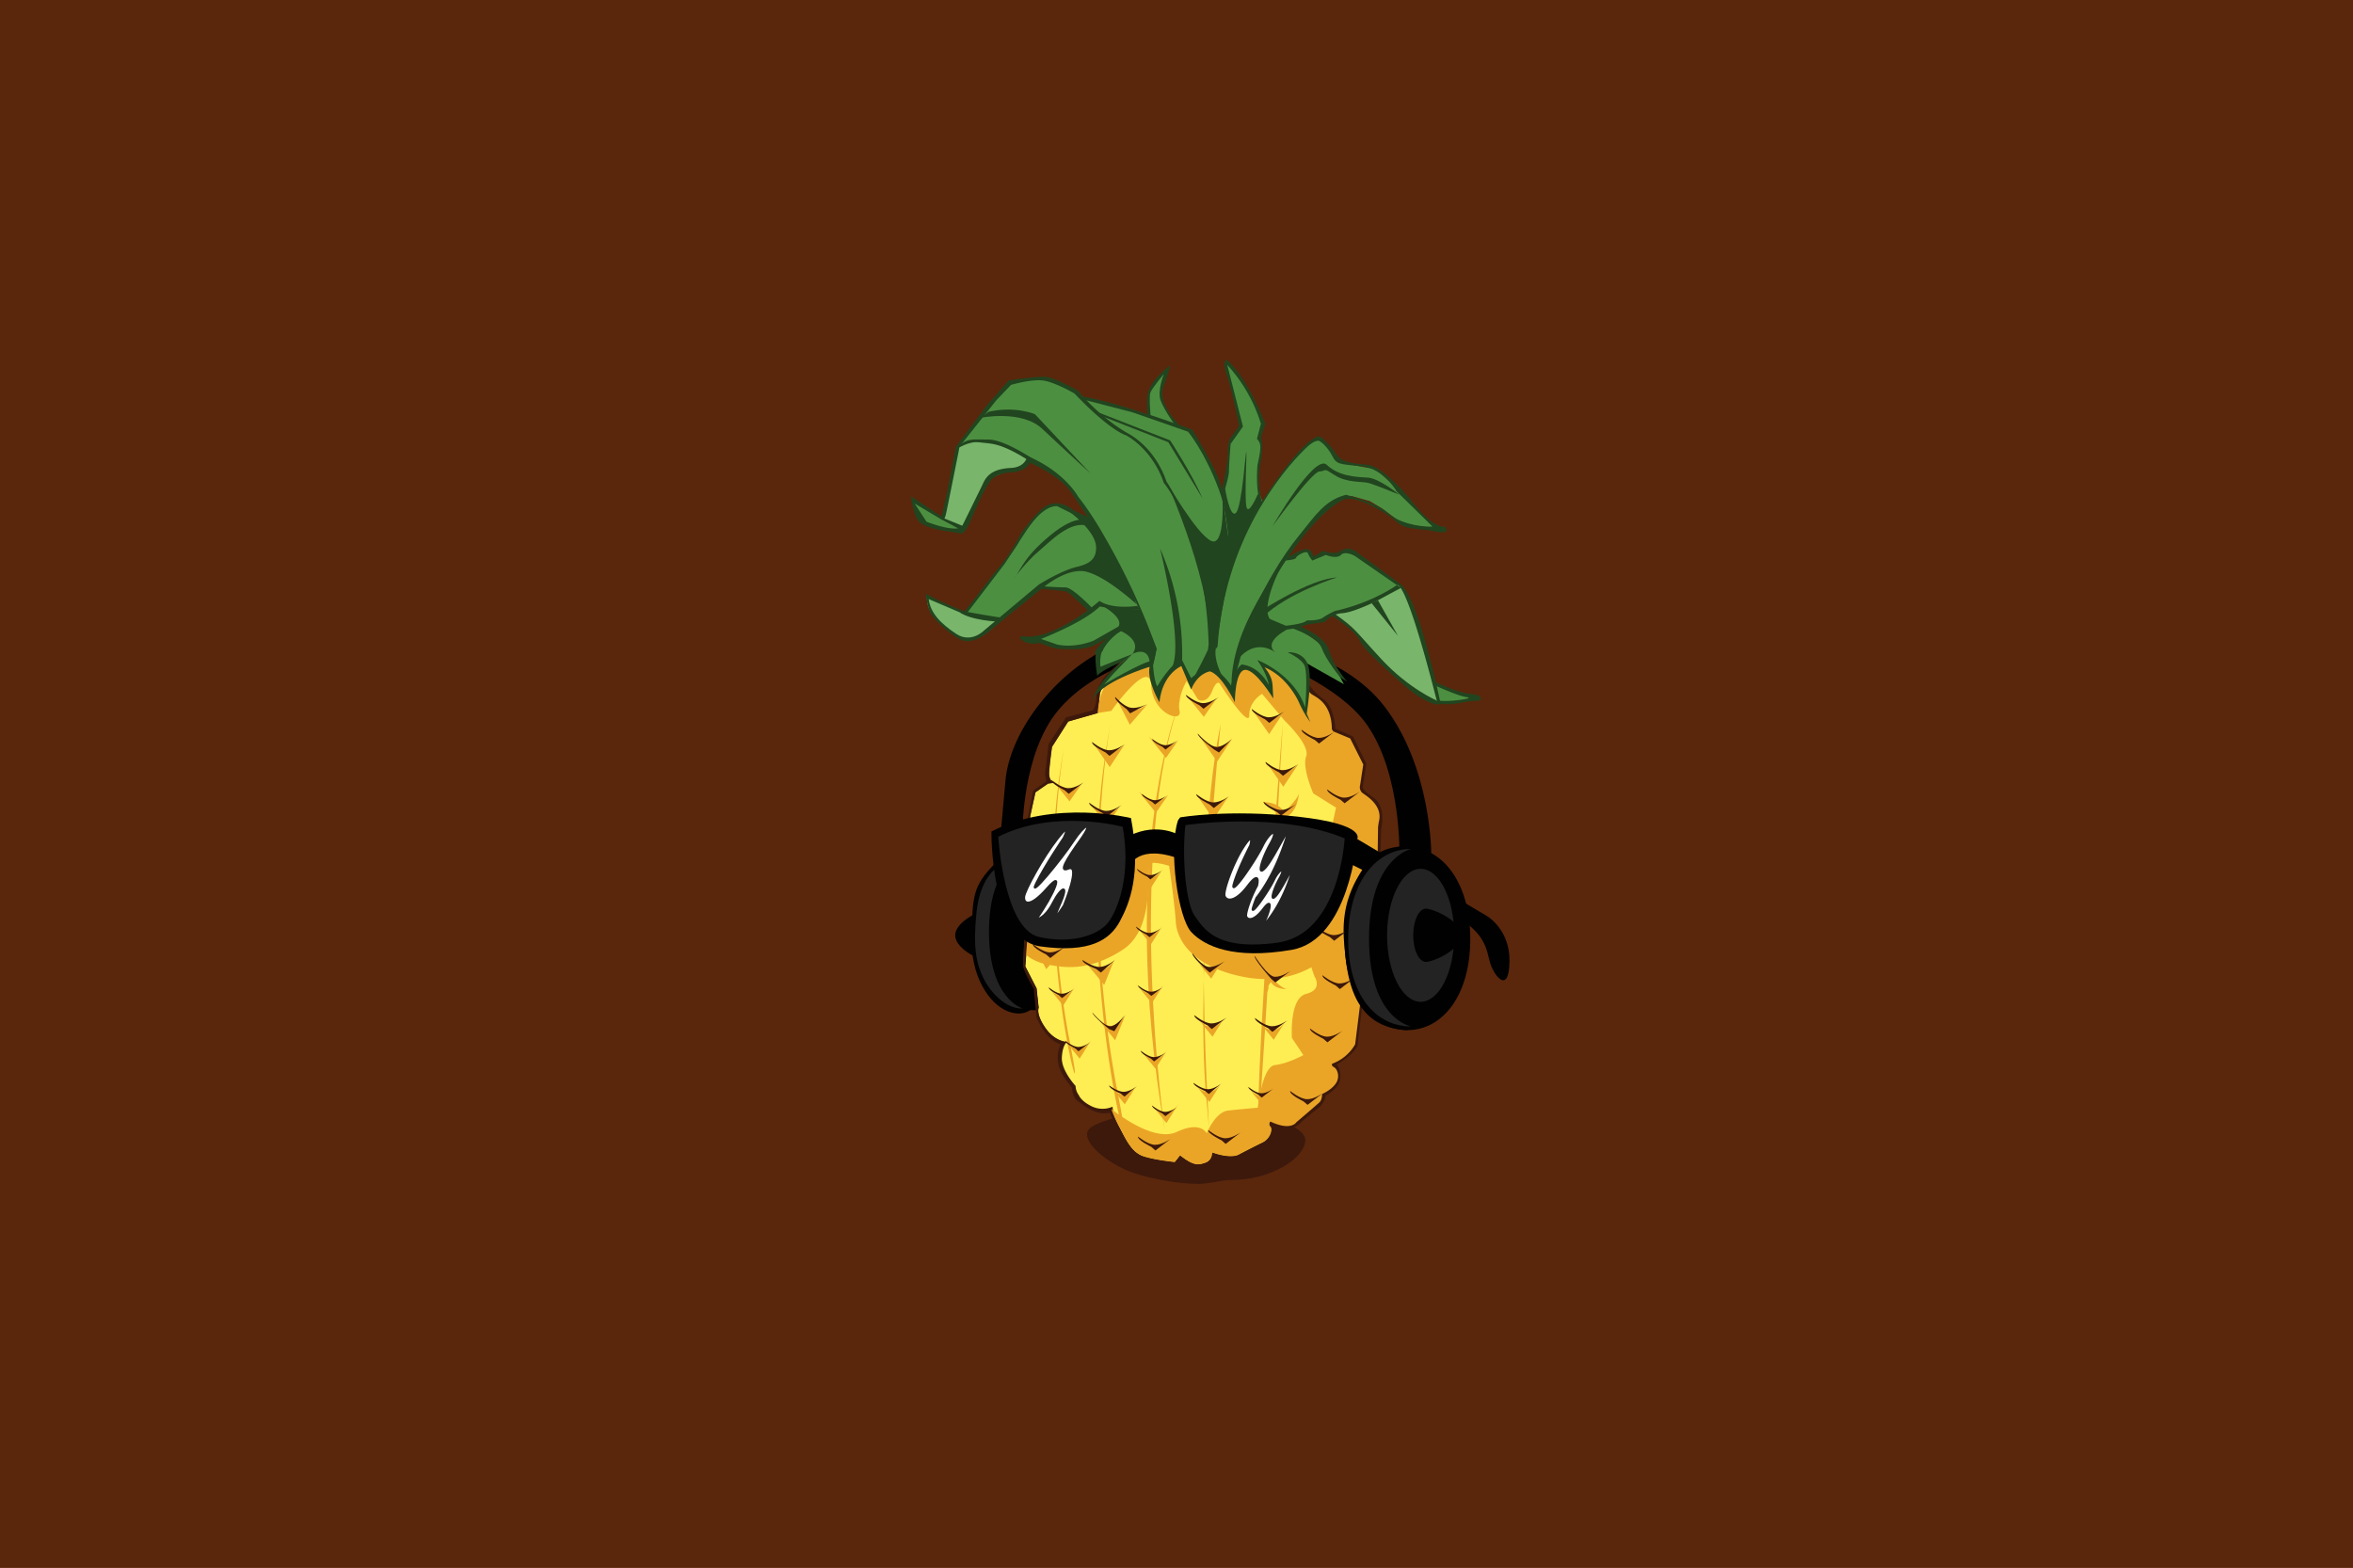 <svg xmlns="http://www.w3.org/2000/svg" viewBox="0 0 1287.59 858"><defs><style>.cls-1{fill:#5a270c;}.cls-2{fill:#010101;}.cls-3{fill:#232323;}.cls-4{fill:#eaa527;}.cls-5{fill:#3d190c;}.cls-6{fill:#feee53;}.cls-7{fill:#4d8f41;}.cls-8{fill:#f99d1c;}.cls-9{fill:#79b56b;}.cls-10{fill:#21451f;}.cls-11{fill:#6b6c6c;}.cls-12{fill:#fff;stroke:#232323;stroke-miterlimit:10;}</style></defs><title>Asset 20</title><g id="Layer_2" data-name="Layer 2"><g id="Layer_1-2" data-name="Layer 1"><rect class="cls-1" width="1287.59" height="858"/><path class="cls-2" d="M522.7,511.82c0-8,15.51-14.57,19.34-14.57s6.94,6.52,6.94,14.57-3.1,14.57-6.94,14.57S522.7,519.87,522.7,511.82Z"/><path class="cls-2" d="M596.46,508.26c0,27.88-13.77,44.54-30.76,44.54s-30.76-16.65-30.76-44.54,13.77-45,30.76-45S596.46,480.37,596.46,508.26Z"/><path class="cls-3" d="M559.66,551.87c-15.28,0-27.66-15.59-27.66-41.68s12.38-42.12,27.66-42.12c0,0-18.48,5-18.48,41.9S559.66,551.87,559.66,551.87Z"/><polygon class="cls-4" points="674.27 404.21 665.67 418 655.4 401.43 666.23 408.79 674.27 404.21"/><path class="cls-5" d="M714.32,623.85c-.09,9.48-18.1,22.11-41.67,21.9-3.68,0-11.43,2.16-16.68,2.13-10.78-.06-22.83-2.28-32.86-5.1-16.38-4.6-35-20.07-25.84-26.11,7.48-4.91,35.63-11.46,59.2-11.24S714.41,614.37,714.32,623.85Z"/><path class="cls-2" d="M783.2,467.62s.36-46.95-25.48-80.89c-23.15-30.41-68.65-36.25-68.65-36.25s-55.15-9.64-84.46,5-52.07,46.28-54.38,71.35-2.7,30.47-2.7,30.47l12-2.7s-.14-42.37,19.53-65.9,52.59-30.13,52.59-30.13l64,2.7s37,13.4,52.45,35.48c18.84,27,17.68,71.32,17.68,71.32Z"/><path class="cls-6" d="M754.45,449.79l-.39,2.7-.19,13.11-.77,12.73-11.57,93.14A24,24,0,0,1,729,582.08s-.77,1,1,1.93,3.47,5.21,1,8.87-7.52,5.79-7.52,5.79,0,3.09-1.35,4.44-12.73,11-12.73,11-2.89,5-14.27-.39c0,0-1.35,1.54,0,2.7s.39,6.56-4.44,8.87-12.53,6.36-12.53,6.36-3.66,2.89-14.85-1c0,0,.19,4.24-3.66,5.59s-6.36,1.93-13.88-4l-2.89,3.66s-10.41-1-17-3.09-9.64-9.06-13.31-16-4.44-10-4.44-10-4.24,2.51-10.22-.39a24.65,24.65,0,0,1-8.68-6.56,8.69,8.69,0,0,1-1.74-5s-7.91-9.06-7.52-16.2,2.89-8.48,2.89-8.48-5.59-.19-10.8-7.71-3.66-11-3.66-11l-1.16-10.61-6.17-12,1.54-18.9,1.16-63.25,2.89-13.11,6.94-4.82,3.28-.39s-3.09-.77-2.7-6.17,1.54-13.5,1.54-13.5l8.87-13.88,16.2-4.63,1.16-10.8s2.31-7.33,6.94-10.8,15.43-15,15.43-15l53.61,1.54,20.83,7.52,7.14,8.29,6.56,1.54s2.89,5.59,5.21,7.33,11,4.63,11.18,19.28l.77,1.16,9.26,3.86L746,418.36l-1.74,11.38a4.08,4.08,0,0,0,1.35,4.24C747.7,435.52,757,440.92,754.45,449.79Z"/><path class="cls-4" d="M724.84,524.16s-16.08,16.08-44.61,10.37-36.31-20.75-36.83-30.09-3.63-30.61-3.63-30.61-6.22-2.07-9.86-1.56,3.63,35-15.56,47.47-33.2,9.6-41.5,8-12.45-6.22-12.45-6.22L562,494.08l61.56-32.5a12.87,12.87,0,0,1,7-1.45L667.78,463Z"/><path class="cls-5" d="M751.56,436.49c-7.33-5-5.79-6.17-5.79-6.17L747.7,418l-7.33-15-9.64-4.24s-.39-12-6.56-16.2-10.41-11.57-10.41-11.57L707.2,369l-6.94-8.1-21.6-7.71-54.77-1.54L605,369.77s-5,5.79-5,11.18-1.93,7.71-1.93,7.71l-14.66,3.86-9.64,14.66-1.93,16.58.77,3.86-7.33,5-3.47,17.74-1.16,63.25s-1.16,11.57-.77,15S565.66,541,565.66,541l1.54,15.81s4.63,12,13.11,14.66a18.48,18.48,0,0,0-1.16,10.8c1.16,6.17,7.33,12.73,7.33,12.73s.39,5.79,3.47,7.71,9.64,8.1,17.36,6.17c0,0,7.71,18.51,13.5,22.75s22.37,5.79,22.37,5.79l3.09-3.47s5.79,5.79,11.57,4.63a8.79,8.79,0,0,0,6.94-6.17s8.87,3.09,13.5.77,15-7.71,15-7.71,5.79-5.4,3.47-9.64l6.94,1.93s4.63,0,7.33-2.7,11.57-9.64,11.57-9.64,3.09-3.86,2.7-5.79c0,0,7.71-3.86,8.1-9.64s-1.93-7.33-1.93-7.33,11.57-6.94,11.57-11.57,12-92.18,12-92.18l.77-25.07S758.88,441.5,751.56,436.49ZM753,450.72l-.39,2.7-.19,13.11-1.88,11.29L738.93,571a27.52,27.52,0,0,1-13.05,10s.34,2.67,2.07,3.63,2.77,4.9.26,8.56-7.52,6.74-7.52,6.74-3.87,3.38-5.22,4.73-8.79,9-8.79,9,.48,3.84-10.89-1.56c0,0-2.09,3.16-.74,4.31s.39,6.56-4.44,8.87-12.53,6.36-12.53,6.36-3.66,2.89-14.85-1c0,0,.19,4.24-3.66,5.59s-6.36,1.93-13.88-4l-2.89,3.66s-10.41-1-17-3.09-9.64-9.06-13.31-16-3.66-11.18-3.66-11.18a13.74,13.74,0,0,1-11.38-.19c-6-2.89-7.13-6.17-7.13-6.17a8.69,8.69,0,0,1-1.74-5s-7.91-8.48-7.52-15.62,2.89-8.48,2.89-8.48-6.75-.19-12-7.71-3.66-11-3.66-11l-1.16-10.61-6.17-12,1.54-18.9,1.16-63.25,2.89-13.11,6.94-4.82,3.28-.39s-3.09-.77-2.7-6.17,1.54-13.5,1.54-13.5l8.87-13.88,16.2-4.63,1.16-10.8s2.31-7.33,6.94-10.8,15.43-15,15.43-15l53.61,1.54,20.83,7.52,7.14,8.29,6.56,1.54s1.56,7,3.88,8.78,11.09,4.41,11.28,19.06l.77,1.16,9.73,3.51,6.22,13.23-1.56,12.45a4.08,4.08,0,0,0,1.35,4.24C746.21,436.45,755.47,441.84,753,450.72Z"/><path class="cls-4" d="M677.89,355.11l20.83,7.52,7.14,8.29,6.56,1.54s2.89,5.59,5.21,7.33,11,4.63,11.18,19.28l.77,1.16,9.26,3.86L746,418.36l-1.74,11.38a4.08,4.08,0,0,0,1.35,4.24c2.12,1.54,11.38,6.94,8.87,15.81l-.39,2.7-.19,13.11-.77,12.73-11.57,93.14A24,24,0,0,1,729,582.08s-.77,1,1,1.93,3.47,5.21,1,8.87-7.52,5.79-7.52,5.79,0,3.09-1.35,4.44-12.73,11-12.73,11-2.89,5-14.27-.39c0,0-1.35,1.54,0,2.7s.39,6.56-4.44,8.87-12.53,6.36-12.53,6.36-3.66,2.89-14.85-1c0,0,.19,4.24-3.66,5.59s-6.36,1.93-13.88-4l-2.89,3.66s-10.41-1-17-3.09-9.64-9.06-13.31-16-4.44-10-4.44-10,22.61,18.82,35.84,12.59,16.34.78,16.34.78,4.67-11.67,11.67-12.45,16.34-1.56,16.34-1.56,2.33-22.57,9.34-23.34,15.56-5.45,15.56-5.45L706.95,568s-1.56-21.79,7.78-24.12,4.67-9.34,4.67-9.34-7-17.9-2.33-20.23,10.12-54.47,10.12-54.47l3.89-17.9-12.45-7.78s-6.22-14-3.89-20.23-11.67-19.45-11.67-19.45l-12.45-14.78s-7,3.89-7,11.67S668,375,668,375s-1.56-4.67-4.67,3.11-7.78,4.67-7.78,4.67l-6.22-10.12S643.92,382,645.48,389s-14.78,1.56-15.56-14-21.79,14-21.79,14l-7.37,1.17s-.41-30.74,38.49-41.64S677.89,355.11,677.89,355.11Z"/><path class="cls-7" d="M629.55,363.54l3.57,13.75,12.37-14.85,6.32,10.45,11-8,11.82,14.57,4.4-14.3,8.52,2.75,7.15,10.72.21-6.74-4.33-9.07,13,9.28,6.8,9.48,3.92,7.83,1.86-14.64-1.44-12,20.69,11.68-11-20.89-14.57-10.17,4.95-2.75,8.52-1.37,6.51-3.81,2.57,3,5.5,4.12,6.32,6.32,5.22,6.87,11.27,11.55L772,376.73l12.65,7.42,6.32.55,16.77-2.47-22.4-7.14-10-35.47s-4.4-18.69-14.57-23.37-20.62-14.57-20.62-14.57l-3.57-.82-4.4,2.47-3,.82-5.22-1.65-5.77,3.3-2.75-4.4a7,7,0,0,0-5.22,1.37,42.72,42.72,0,0,1-7,3.94l7-11.36,12.65-14.3,11.55-8.52,5.22-1.1,9.9,2.75,6.87,4.12,9.62,7.15s9.07,3,14.85,3,2.2-1.37,2.2-1.37l-20.62-21.44s-9.35-9.35-11.55-9.35-13.47-2.47-13.47-2.47-4.67-.82-6.6-3.57-5.77-9.9-9.35-10.17l-4.81,2.47L708.45,250,691,274.19s-2.06-2.2-2.34-10.45A47,47,0,0,1,690,250a23.17,23.17,0,0,0-1.1-10.45l1.92-7.42s-7.42-24.74-20.34-34.09l1.92,8,6.32,28-5.5,7.7a34,34,0,0,0-1.1,10.45c.31,5.77-3.3,17.87-3.3,17.87s-9.9-26.94-17.59-34.64l-7.7-3s-9.62-10.72-8.25-19,3.3-11.27,3.3-11.27l-6.6,7.15a11,11,0,0,0-3.3,9.35l-.27,8.8-31.89-8.52-4.12-1.1-3.57-3.57-15.12-6.32s-5.22-1.37-14.57,0l-7.7,1.92-9.35,11.55-17,21.72-2.2,4.12-6.6,36.29L499,273.37s2.47,9.9,6.6,12.65,18.14,4.4,18.14,4.4l3-.82,9.62-19.52s5.22-12.1,12.37-12.37,12.65-1.65,14.3-6.32l12.92,7.42s7.09,1.47,21.41,24.93l-2.72.09-14.57-7.15a9.84,9.84,0,0,0-10.72,3.57c-4.67,5.77-9.62,11.82-12.1,16.77s-28.59,38.49-28.59,38.49l-21.44-9.07s1.37,12.1,11,17.59,10.72,8.25,18.14,4.4,9.49-8.28,9.49-8.28L568.23,322l1.84-1.23,7,1.48,7.42.55,12.65,11.55S575.67,347,567.42,349.24c0,0-.55.82,4.95,3s18.14,4.4,28.32-1.37l8-4.4-8.25,11.27,2.2,8.8,13.2-6-12.65,14.85Z"/><path class="cls-4" d="M607.73,395.95S589.84,489,612.12,600.69C625.72,668.9,582.84,524.81,607.73,395.95Z"/><path class="cls-4" d="M582.47,408.16S568,483.22,586,573.28C597,628.3,562.39,512.09,582.47,408.16Z"/><path class="cls-4" d="M646.72,380.54s-36,82.41-9.34,238.09C637.38,618.64,615.2,465.74,646.72,380.54Z"/><path class="cls-4" d="M668,396s-14.29,135.37-7.92,204.63S648.59,489.41,668,396Z"/><path class="cls-4" d="M702,395S691,530,688.7,599.13,696.93,488.4,702,395Z"/><path class="cls-4" d="M727.84,414.38s14.43,75.06-3.53,165.13C713.33,634.52,747.92,518.32,727.84,414.38Z"/><path class="cls-4" d="M694.1,539.38s.51,3.46-2.4,5.1c0,0,2-6.58,1.22-9.18s-5.52-4-5.52-4l8.2,3.25s3.36-1.77,4-4.75,1.39,4.81-2.42,6.71c0,0,4.73,4.65,7.18,4.75,0,0-6.68.32-8.86-3.86Z"/><path class="cls-4" d="M706.49,449.53s5.44-.32,7.59,4.42c0,0-9.95-4-14.07-3.16s-7,8-7,8l6.17-12.28s-2.29-5.46-6.83-6.79,7.66-1.5,10.09,4.67c0,0,7.87-6.7,8.35-10.49,0,0-.41,10.41-7.21,13.22Z"/><path class="cls-8" d="M645.48,389"/><path class="cls-9" d="M545.85,340.14l-17.19-4.64-21.44-9.07s-.58,7.5,5.21,12.55,12.71,10.12,12.71,10.12,4.55,2.81,11.22-.67A24.77,24.77,0,0,0,545.85,340.14Z"/><path class="cls-10" d="M688.1,361.2s7.83,6.19,8.25,13.61l.41,7.42s-9.48-15.67-15.26-15.67-5.77,17.73-5.77,17.73-7-14.85-13.61-16.91c0,0-6.6.82-10.31,9.9l-5.36-12.78s-10.31,4.12-12,19.79c0,0-7-12-5.36-19.38,0,0-28.45,8.38-31.75,19.52,0,0,2.47-11.27,16.91-22.41l5.36-4.12L609.2,368.76l-4.95,5.77s21.58-12.92,26.53-12.92c0,0,.41,10.31,2.47,14,0,0,7.83-13.61,13.61-14.43l4.95,9.9s7.42-6.19,10.31-6.19,10.31,7.83,11.55,10.31c0,0,1.65-8.66,5.77-11.55,0,0,8.66,0,14.85,11.13C694.29,374.81,693.88,369.86,688.1,361.2Z"/><path class="cls-10" d="M788.35,385.2a38.08,38.08,0,0,0,11-.61,61.78,61.78,0,0,1,10.42-1.23s3.07-2.76-5.21-3.68-20.23-7.05-20.23-7.05l.92,2.45s12.57,5.83,17.48,6.44-10.12,2.76-15.33,1.84S788.35,385.2,788.35,385.2Z"/><path class="cls-10" d="M665.21,355.36s-1.23-39.65,24.53-79.71,32.7-36.79,32.7-36.79,5.72,4.5,8.58,9.4,9.4,5.31,17.58,6.13,22.89,18.4,22.89,18.4,10.63,15.53,19.21,15.53c0,0,4.09,4.5-5.72,2.45s-15.53-.41-20.85-5.31-21.67-14.31-28.21-12.26c0,0-23.61,6.85-57.64,79.81-.77,1.66-.2-.16-1,1.53,0,0,13-36.33,33.75-61.73,8.74-10.68,13.79-19,25.52-22.06,0,0,16.84,4.41,22.57,9.73s15.91,7.78,24.9,7.78l-19.84-19.45s-6.8-12.39-19.06-13.62-13.72-1-16.1-5.71c-2.68-5.24-7.41-9.25-8.18-8.18,0,0-1.91-.25-6.31,4-14,13.54-44.48,51.06-48.25,108.45Z"/><path class="cls-10" d="M674.61,307.13s-3.27-35.16-8.18-46.19-13.9-25.75-13.9-25.75-39.86-15-60.7-18.29l1.38,1.84,26.52,6.9,30.35,10.58s8.89,10.42,16.86,31.58c7.89,20.93,4.91,47.52,4.91,47.52Z"/><path class="cls-10" d="M690.68,275a46.41,46.41,0,0,1-1-21.24c2.15-12,.29-14.2.29-14.2l2.45-7.66s-9.81-25.45-21.15-35c0,0-2.76.61,0,8.28s6.74,27.9,6.74,27.9l-5.21,7.36a23.62,23.62,0,0,0-.92,7.66c.31,3.68-3.37,20.54-3.37,20.54l.31,4s3.68-11.34,3.68-14.72.92-15,.92-15l6.74-9.5-8.58-33.72a84.61,84.61,0,0,1,18.4,32.19l-2.15,8.28a6.15,6.15,0,0,1,1.84,4.6c0,3.07-1.53,9.5-1.53,9.5s-1.53,14.41,2.15,22.38Z"/><path class="cls-10" d="M597.35,283.72s-8.58-3.37-11.34-5.52-8.58-4.29-13.8-1.23S559,291.39,559,291.39s-6.74,12.57-11,17.48-15.33,19.62-15.33,19.62l-4.91,6.13s-16.25-6.44-21.15-9.81c0,0,.61,7.05,2.76,11s13.8,14.41,18.7,15,10.12-2.45,15-6.74,26.37-21.46,26.37-21.46,12-10.73,22.69-10.12,29.74,18.09,29.74,18.09l-2.15-5.21s-19-15.94-27.29-15.64-23.91,10.12-23.91,10.12l-30,25.14s-7.05,7.36-15.33,1.84-14.1-11.34-15-19l20.23,8.64,21.4-28,12.45-19.06s8.15-12.76,16.13-12.45l19.93,9.81Z"/><path class="cls-10" d="M529.6,334.92s13.49,2.45,18.4,3.07l-2.15,2.15s-14.72-.61-20.85-5.21Z"/><path class="cls-10" d="M646.71,234.06S633.22,221.49,636.6,212s3.68-12,3.68-12S628,208.61,627.7,217.81s.46,10.58.46,10.58h1.53s-1.07-11.19-.15-13.64,7.36-10.12,7.36-10.12-3.68,9.2-1.84,14.41,8.89,15,8.89,15Z"/><path class="cls-9" d="M766.59,321.74s-25.66,13-36.79,13.8l2.57,3,9.3,7.15,14.67,17.67L773.67,378l10.93,6.15,2.84-.79-15.1-50S767.84,321.48,766.59,321.74Z"/><path class="cls-10" d="M680.44,354.55s9.81-10.73,22.07-12,12.57-3.07,12.57-3.07,6.44.31,8.89-1.53a40.85,40.85,0,0,1,6.74-3.68s17.78-3.37,33.72-14.1l2.15,1.53L754,328.49s-12.57,6.44-19.31,7.05a13.89,13.89,0,0,0-9.81,4.91l-9.2,1.23S708,344.43,704,344.43s-12.57,1.84-21.46,10.73S680.44,354.55,680.44,354.55Z"/><path class="cls-10" d="M728.57,336.76s13.18,8.28,15.64,14.1,26.37,26.06,26.37,26.06,9.5,8,15.94,8.58l-.31-2.15s-15.33-6.44-30.35-22.69-13.8-16.56-26.06-25.14Z"/><path class="cls-10" d="M622.35,331.56s-13.66,2.14-20.71-2.76c0,0-25.14,22.38-42.62,19.31,0,0-2.76.31,1.23,2.76s8.58.92,8.58.92,8,3.37,11,3.37,12.57.92,18.4-1.84a50.4,50.4,0,0,0,8.58-4.91s-6.74,5.21-8,9.2l4.6-1.53s2.15-5.52,9.81-10.73c0,0,7.05-1.23,11,6.74l2.45-.61s-5.52-10.42-14.72-8.58l-13.49,7.66s-9.81,4.29-19.93,2.15l-8.89-3.07s23.3-8.89,32.19-17.78c0,0,11.51,2.46,21.93,1.54Z"/><path class="cls-10" d="M598,333.08s-11-11.65-15-11.65-12.88-.61-12.88-.61L568.23,322l14.41,1.53a10.28,10.28,0,0,1,4,2.45c1.84,1.84,7.05,6.13,9.2,8.89Z"/><path class="cls-10" d="M710.79,342.59s14.41,5.21,16.56,13.49,9.81,16.86,9.81,16.86l-3.68-2.15s-7.66-9.2-10.12-15.94-17.17-11.34-17.17-11.34Z"/><polygon class="cls-10" points="516.41 282.19 528.06 287.4 525.61 289.86 515.19 284.24 516.41 282.19"/><path class="cls-10" d="M614.29,362s-11.41,4.54-13.88,7.83c0,0-1.92-10.72-.27-14s3.35.24,3.35.24-1.7.59-1.43,8.83l17.59-7Z"/><path class="cls-10" d="M688.1,361.2s20.07,7.56,26.12,26c0,0,1.65-19.52-.55-23.37s-9.07-6.87-9.07-6.87,7.42-.82,10.72,5.77-.27,27.77-.27,27.77l1.92,4.67a61.61,61.61,0,0,1-5.77-9.9c-1.65-4.12-8.52-16.49-20.62-20.62Z"/><path class="cls-11" d="M772.83,463.21s-27,2.85-25.66,50.42C747.17,513.63,742.22,467.1,772.83,463.21Z"/><path class="cls-10" d="M665.21,355.36s5.69-38.7,8.8-44.4-2.07-18.16-2.07-18.16l-3.07-22.74s2,30-6.26,25.85-24.37-32.53-24.37-32.53S666,324.93,661,355.57c0,0-6.52,13.87-9.22,17.31s6.68-8,10.26-6.42,8.82,7.26,8.82,7.26S664.19,363.45,665.21,355.36Z"/><path class="cls-9" d="M563,251.37A35.87,35.87,0,0,0,536,242l-4.54-.53-7.5,3-1,5.15-6.7,33.89,11,4.46s10.25-26.25,15.25-27,7-3.5,7-3.5l7.25-.75S563.54,254,563,251.37Z"/><path class="cls-10" d="M621.61,329.38s-18.67-41.5-24.12-44.61L585,279.84s14.27,10.37,14.78,19.19-6.48,9.86-10.63,11.41S604.76,309.14,621.61,329.38Z"/><path class="cls-10" d="M679,359s6-16,29-16c0,0-11.39,1.8-14-6-2.19-6.55,3.71-22,9.12-30.28,0,0-31.12,37.28-29.12,70.78Z"/><path class="cls-10" d="M646.87,361.2A143.52,143.52,0,0,0,634.75,300s13.5,54.25,6.25,65.75Z"/><path class="cls-10" d="M703.12,306.72s5.83-.31,6.13-1.53,5.83-4.29,6.44-2.45a15.11,15.11,0,0,0,2.45,4l7.36-3.07s5.83,2.45,8.28,0,7.66.61,7.66.61l23,15.94s4.29-5.52,21.77,63.16l.31,2.15,1.84-.31s-12-58.25-22.07-65.61l-25.14-18.4s-3.37-1.84-6.44-.31-2.45,1.84-6.74,1.53-2.76-2.15-6.44.61l-2.76,1.53s-.92-4.6-4.6-4A23,23,0,0,0,706.5,304l-3.37.61Z"/><path class="cls-10" d="M662.35,350.87s3.27-43.33-24.12-87.48c0,0-4.91-17.17-20.85-26.16S590,213.93,590,213.93s-13.08-7.77-18.8-7.77-19.21,2-19.21,2l-11.85,13.49L523,244.58l-4.5,23.71-3.27,14.31-16.76-11s1.23,10.63,4.5,13.9S516,290.37,516,290.37L526.22,292s2-.41,4.5-6.13,9-21.67,13.08-24.53,9.81-2.86,9.81-2.86,8.18-.41,9.81-5.31c0,0,16.35,6.95,22.48,15.94s37,53.58,45.18,85.88l-1.95,7.59,1.75,1.95,2-9.57A367,367,0,0,0,609,301.81c-5.36-9.75-11.55-20.59-19-30,0,0-7.36-13.69-27.8-22.28,0,0-.82,6.13-9,6.54s-12.67,2.86-15.12,8.18-11.85,24.12-11.85,24.12-2.86,3.27-19.21-2.86l-6.54-10,14.72,8.79s1.43,1.43,2.45-3.07,6.95-34.34,6.95-34.34l.41-2.45L545.23,219l8-8.38s10.42-3.07,17-2.45S588,215.36,588,215.36s17.37,18.8,28.21,22.89c0,0,14.1,6.95,20.64,26,0,0,22.69,26.57,24.53,88.09Z"/><path class="cls-10" d="M565.77,251.53s-15.94-11-24.83-11-10.73-.61-15,2.45l-2.45,2.76s6.74-4.6,12.57-3.68,10.73-.61,28.51,11Z"/><path class="cls-10" d="M623.88,333.4s-17.48-.18-21.93-2.54,13.69,5.93,10.12,12,1.23,2.45,1.23,2.45,12,5,6.36,12.55c0,0,8.62-4.75,9.49,4.67s3.78-7.62,3.78-7.62Z"/><path class="cls-2" d="M772.83,463.21S756,461,747.5,473s-13.5,24.5-12,42.5,3.8,46.91,34.65,48.2L773,561a43.79,43.79,0,0,1-14-2c-8.83-3-17.83-14-20-31.17-2.19-17.37-3.5-29.33,5.5-46.33,0,0,6-19,29.5-16Z"/><path class="cls-2" d="M545.67,474.67s-9.33,5.33-11.33,24.67,0,28,3.67,35.67,12,17.06,21.66,16.87l4-.87,2.33-.33s-4.67,6.67-14.67,2.67-20.33-19-19.67-41S532,485,545,472Z"/><path class="cls-10" d="M536.33,228.67s22.67-4.67,34,6S597,259.33,597,259.33l-30.67-32.67S555.67,222,541,225.33"/><path class="cls-10" d="M690.5,334s26.5-17.33,41.17-18c0,0-26.5,8-41.17,22Z"/><path class="cls-4" d="M674.27,404.21,666,416.75l-10.6-15.32S663.78,415.41,674.27,404.21Z"/><path class="cls-4" d="M672.27,435.71,664,448.25l-10.6-15.32S661.78,446.91,672.27,435.71Z"/><path class="cls-4" d="M702.77,389.21l-8.27,12.54-10.6-15.32S692.28,400.41,702.77,389.21Z"/><path class="cls-4" d="M710.52,418l-8.27,12.54-10.6-15.32S700,429.16,710.52,418Z"/><path class="cls-4" d="M615.52,407.21l-8.27,12.54-10.6-15.32S605,418.41,615.52,407.21Z"/><path class="cls-4" d="M665.63,382.37l-6.87,9.9-9.52-11.87S658.19,390.32,665.63,382.37Z"/><path class="cls-4" d="M592.13,428.62l-6.87,9.9-9.52-11.87S584.69,436.57,592.13,428.62Z"/><path class="cls-4" d="M612.63,441.62l-6.87,9.9-9.52-11.87S605.19,449.57,612.63,441.62Z"/><path class="cls-4" d="M639.38,434.87l-6.87,9.9L623,432.9S631.94,442.82,639.38,434.87Z"/><path class="cls-4" d="M644.88,404.87l-6.87,9.9-9.52-11.87S637.44,412.82,644.88,404.87Z"/><path class="cls-4" d="M628.07,385.22l-9.82,11.37L609.72,380S616.23,395,628.07,385.22Z"/><path class="cls-4" d="M582.32,519l-9.82,11.37L564,513.77S570.48,528.73,582.32,519Z"/><path class="cls-4" d="M615.84,555.31l-5.62,13.93-10.43-12.91S607.78,568.37,615.84,555.31Z"/><path class="cls-4" d="M609.84,525.06,604.22,539l-11.43-13.91S601.78,538.12,609.84,525.06Z"/><path class="cls-4" d="M638.79,574.45l-6.5,10.35-8.83-10.87S631.13,585.94,638.79,574.45Z"/><path class="cls-4" d="M668.29,592.7,661.79,603,653,592.17S660.63,604.19,668.29,592.7Z"/><path class="cls-4" d="M644.79,604.2l-6.5,10.35-8.83-10.87S637.13,615.69,644.79,604.2Z"/><path class="cls-4" d="M622,593.95l-6.5,10.35-8.83-10.87S614.38,605.44,622,593.95Z"/><path class="cls-4" d="M636.79,538.7,630.29,549l-8.83-10.87S629.13,550.19,636.79,538.7Z"/><path class="cls-4" d="M670,556.95l-6.5,10.35-8.83-10.87S662.38,568.44,670,556.95Z"/><path class="cls-4" d="M669.29,525.2l-6.5,10.35L654,524.67S661.63,536.69,669.29,525.2Z"/><path class="cls-4" d="M703.54,558.7,697,569l-8.83-10.87S695.88,570.19,703.54,558.7Z"/><path class="cls-4" d="M697.54,594.7,691,605l-8.83-10.87S689.88,606.19,697.54,594.7Z"/><path class="cls-4" d="M636.29,506.45l-6.5,10.35L621,505.92S628.63,517.94,636.29,506.45Z"/><path class="cls-4" d="M636.54,475.2,630,485.54l-8.83-10.87S628.88,486.69,636.54,475.2Z"/><path class="cls-4" d="M588.29,539.95l-6.5,10.35L573,539.42S580.63,551.44,588.29,539.95Z"/><path class="cls-4" d="M597.29,568.95l-6.5,10.35L582,568.42S589.63,580.44,597.29,568.95Z"/><path class="cls-10" d="M765.67,270.67s-11-9-17.33-9.33-15.67-.67-22.33-7S696.33,288,696.33,288s21.33-29.67,25.67-30,1.67-2.33,8.33,2,15,3.33,18.67,4.33S765.67,270.67,765.67,270.67Z"/><path class="cls-10" d="M688.33,270.33S683,283,682,277s.33-28,0-29.67-2.33,30-5.67,33.33-6-13.67-6-13.67l-1.47,3.07,5.75,37.06S683,284.7,690.68,275Z"/><path class="cls-10" d="M601,225.67,640.33,241s12,18.33,17.67,31.67L639.33,242l-35.67-14Z"/><path class="cls-10" d="M595.33,285.33s-5.33-5-20.67,7.67-16,19.33-20,23.67c0,0,7.33-9.67,13.33-14.67s18-18,27.67-14Z"/><polygon class="cls-10" points="754.02 328.49 765 348 750.5 330 754.02 328.49"/><path class="cls-10" d="M706.19,343.51s-16.69,7.49-7.69,14c0,0-9.5-8.5-19.5,1.5s13-21.5,13-21.5Z"/><path class="cls-5" d="M660.82,561.16s-7.69-3.7-7.25-5.63c0,0,5.34,4.41,9.23,4.51s8.64-3.29,8.64-3.29l-8.35,6.38Z"/><path class="cls-5" d="M659.75,530.26s-7.69-6.7-7.25-8.63c0,0,5.34,7.41,9.23,7.51s8.64-3.29,8.64-3.29L662,532.24Z"/><path class="cls-5" d="M695.64,535.66s-9.57-10.72-9.14-12.66c0,0,7.22,11.44,11.11,11.54s8.64-3.29,8.64-3.29l-8.35,6.38Z"/><path class="cls-5" d="M730.91,539.29s-7.69-3.7-7.25-5.63c0,0,5.34,4.41,9.23,4.51s8.64-3.29,8.64-3.29l-8.35,6.38Z"/><path class="cls-5" d="M727.8,512.83s-7.69-3.7-7.25-5.63c0,0,5.34,4.41,9.23,4.51s8.64-3.29,8.64-3.29l-8.35,6.38Z"/><path class="cls-5" d="M733.51,437.61s-7.69-3.7-7.25-5.63c0,0,5.34,4.41,9.23,4.51s8.64-3.29,8.64-3.29l-8.35,6.38Z"/><path class="cls-5" d="M719.5,404.93s-7.69-3.7-7.25-5.63c0,0,5.34,4.41,9.23,4.51s8.64-3.29,8.64-3.29l-8.35,6.38Z"/><path class="cls-5" d="M699.79,422.57s-7.69-3.7-7.25-5.63c0,0,5.34,4.41,9.23,4.51s8.64-3.29,8.64-3.29l-8.35,6.38Z"/><path class="cls-5" d="M661.92,440.21s-7.69-3.7-7.25-5.63c0,0,5.34,4.41,9.23,4.51s8.64-3.29,8.64-3.29l-8.35,6.38Z"/><path class="cls-5" d="M698.75,444.36s-7.69-3.7-7.25-5.63c0,0,5.34,4.41,9.23,4.51s8.64-3.29,8.64-3.29L701,446.33Z"/><path class="cls-5" d="M603.3,444.88s-7.69-3.7-7.25-5.63c0,0,5.34,4.41,9.23,4.51s8.64-3.29,8.64-3.29l-8.35,6.38Z"/><path class="cls-5" d="M572.45,522.29s-7.69-3.7-7.25-5.63c0,0,5.34,4.41,9.23,4.51s8.64-3.29,8.64-3.29l-8.35,6.38Z"/><path class="cls-5" d="M630,627.59s-7.69-3.7-7.25-5.63c0,0,5.34,4.41,9.23,4.51s8.64-3.29,8.64-3.29l-8.35,6.38Z"/><path class="cls-5" d="M668.42,624s-7.69-3.7-7.25-5.63c0,0,5.34,4.41,9.23,4.51s8.64-3.29,8.64-3.29l-8.35,6.38Z"/><path class="cls-5" d="M692.28,393.64s-7.69-3.7-7.25-5.63c0,0,5.34,4.41,9.23,4.51s8.64-3.29,8.64-3.29l-8.35,6.38Z"/><path class="cls-5" d="M656.28,385.89s-7.69-3.7-7.25-5.63c0,0,5.34,4.41,9.23,4.51s8.64-3.29,8.64-3.29l-8.35,6.38Z"/><path class="cls-5" d="M582.55,432.43s-7.69-3.7-7.25-5.63c0,0,5.34,4.41,9.23,4.51s8.64-3.29,8.64-3.29l-8.35,6.38Z"/><path class="cls-5" d="M604.86,411.68s-7.69-3.7-7.25-5.63c0,0,5.34,4.41,9.23,4.51s8.64-3.29,8.64-3.29l-8.35,6.38Z"/><path class="cls-5" d="M616.54,388.07s-7-4.85-6.29-6.69c0,0,4.59,5.19,8.41,5.89s9-1.9,9-1.9l-9.24,5Z"/><path class="cls-5" d="M694,562.71s-7.69-3.7-7.25-5.63c0,0,5.34,4.41,9.23,4.51s8.64-3.29,8.64-3.29l-8.35,6.38Z"/><path class="cls-5" d="M724.11,568.42s-7.69-3.7-7.25-5.63c0,0,5.34,4.41,9.23,4.51s8.64-3.29,8.64-3.29l-8.35,6.38Z"/><path class="cls-5" d="M713.21,602.66S705.52,599,706,597c0,0,5.34,4.41,9.23,4.51s8.64-3.29,8.64-3.29l-8.35,6.38Z"/><path class="cls-5" d="M688.7,599.13s-5.86-2.81-5.52-4.29c0,0,4.06,3.36,7,3.44s6.58-2.5,6.58-2.5l-6.36,4.86Z"/><path class="cls-5" d="M588.47,573.78s-5.86-2.81-5.52-4.29c0,0,4.06,3.36,7,3.44s6.58-2.5,6.58-2.5l-6.36,4.86Z"/><path class="cls-5" d="M579.45,544.64s-5.86-2.81-5.52-4.29c0,0,4.06,3.36,7,3.44s6.58-2.5,6.58-2.5l-6.36,4.86Z"/><path class="cls-5" d="M629.84,579.33s-5.86-2.81-5.52-4.29c0,0,4.06,3.36,7,3.44s6.58-2.5,6.58-2.5l-6.36,4.86Z"/><path class="cls-5" d="M636,609.29s-5.86-2.81-5.52-4.29c0,0,4.06,3.36,7,3.44s6.58-2.5,6.58-2.5l-6.36,4.86Z"/><path class="cls-5" d="M628.29,543.54s-5.86-2.81-5.52-4.29c0,0,4.06,3.36,7,3.44s6.58-2.5,6.58-2.5L630,545Z"/><path class="cls-5" d="M627.25,511.38s-5.86-2.81-5.52-4.29c0,0,4.06,3.36,7,3.44s6.58-2.5,6.58-2.5L629,512.88Z"/><path class="cls-5" d="M627.77,479.73s-5.86-2.81-5.52-4.29c0,0,4.06,3.36,7,3.44s6.58-2.5,6.58-2.5l-6.36,4.86Z"/><path class="cls-5" d="M630.36,438.75s-5.86-2.81-5.52-4.29c0,0,4.06,3.36,7,3.44s6.58-2.5,6.58-2.5l-6.36,4.86Z"/><path class="cls-5" d="M636.07,408.66s-5.86-2.81-5.52-4.29c0,0,4.06,3.36,7,3.44s6.58-2.5,6.58-2.5l-6.36,4.86Z"/><path class="cls-5" d="M600,530.4s-7.94-3.12-7.65-5.08c0,0,5.65,4,9.54,3.82s8.38-3.92,8.38-3.92l-7.86,7Z"/><path class="cls-5" d="M659.46,597.08s-6.65-2.84-6.35-4.49c0,0,4.68,3.54,8,3.47s7.19-3.1,7.19-3.1l-6.83,5.71Z"/><path class="cls-5" d="M613.32,598.5s-6.65-2.84-6.35-4.49c0,0,4.68,3.54,8,3.47s7.19-3.1,7.19-3.1l-6.83,5.71Z"/><path class="cls-5" d="M607,563.2s-9-7.15-9.22-9.12c0,0,7,8.62,10.7,7.4s7-6,7-6l-5.7,8.83Z"/><path class="cls-5" d="M664.45,410.2s-9.19-6.79-9.05-8.77c0,0,7,7.86,10.83,7.36s8-4.58,8-4.58L667,411.8Z"/><path class="cls-2" d="M741,458.12l72.68,43.16s12.73,7.33,12.34,25.07-8.1,8.1-10.41,1.16-1.54-17.74-23.14-28.15S737.5,472,737.5,472Z"/><path class="cls-2" d="M645.88,457.31s-12-7.71-27.77,0V473.9s4.63-12.73,28.54-3.47Z"/><path class="cls-2" d="M645.81,447.29s26.23-4.63,64.41-.39,32.4,12.34,32.4,12.34-4.24,55.15-35.87,60.55-47.44-1.93-54.77-9.64-12.73-45.51-7.33-61.32Z"/><path class="cls-2" d="M618.88,447.67s-41.65-10.41-76.36,7.33c0,0-.77,59,26.61,62.87s38.26-3.64,43.66-13.67S624.67,478.14,618.88,447.67Z"/><path class="cls-3" d="M648.66,451.54s51.36-7.78,87.15,7.26c0,0-2.59,52.39-36.83,57.06s-40.46-8.3-45.13-14.52S646.59,470.73,648.66,451.54Z"/><path class="cls-3" d="M614.35,452.45s-37.35-10.12-68.09,5.45c0,0,3,50.58,22.44,54.86s33.35-2,37.87-8.17C612,497.19,619,478.51,614.35,452.45Z"/><path class="cls-12" d="M698.43,490.06c-3.8,4.37-2-2.78,1.7-9.45s-.13-5-3,1-13.23,21-11.52,15a51.74,51.74,0,0,1,1.9-5.3c3.8-4.88,9.37-13.48,14.2-26.65,8.28-22.57-3.75,4-9,10s-2.78-3.81,2.33-12.95-.18-6.81-4.15,1.35-18.13,28.84-15.79,20.59,9-21,9-21,2.35-8.24-3.58.85-11.08,24-10.4,26.64,5.2,4.46,12.8-5.59c4.7-6.21,6.12-4.68,5,.14-3.58,6.54-6.38,15-5.95,16.67.49,1.93,3.79,3.26,9.34-4.08s4.09,1.36-.73,9.88c0,0,8.36-7.94,14.4-24.4S702.24,485.69,698.43,490.06Z"/><path class="cls-12" d="M587.41,460.36c-6.23,9.55-25.38,33-20.44,23s15-24.79,15-24.79,4.94-10-3.23.39-17.84,28.22-18.26,31.7,2.6,6.65,12.5-4.6,3.89,3.45-5.79,16.95c0,0,4.4-.16,8.93-9s9.47-11.3,3.73,1.44,2.25.08,2.25.08,9.53-23.08,2.5-20.15c-5.76,2.4-.87-5.36,6.65-15.94S593.65,450.81,587.41,460.36Z"/><path class="cls-2" d="M804.55,513.9c0,31.18-15.4,49.81-34.4,49.81s-34.4-18.62-34.4-49.81,15.4-50.33,34.4-50.33S804.55,482.72,804.55,513.9Z"/><path class="cls-3" d="M772.15,561.7c-19,0-34.4-16.62-34.4-47.81s15.4-49.33,34.4-49.33c0,0-23,5-23,49.07S772.15,561.7,772.15,561.7Z"/><ellipse class="cls-3" cx="777.4" cy="511.82" rx="18.37" ry="36.38"/><path class="cls-2" d="M799.61,511.82c0,8-15.51,14.57-19.34,14.57s-6.94-6.52-6.94-14.57,3.1-14.57,6.94-14.57S799.61,503.78,799.61,511.82Z"/></g></g></svg>